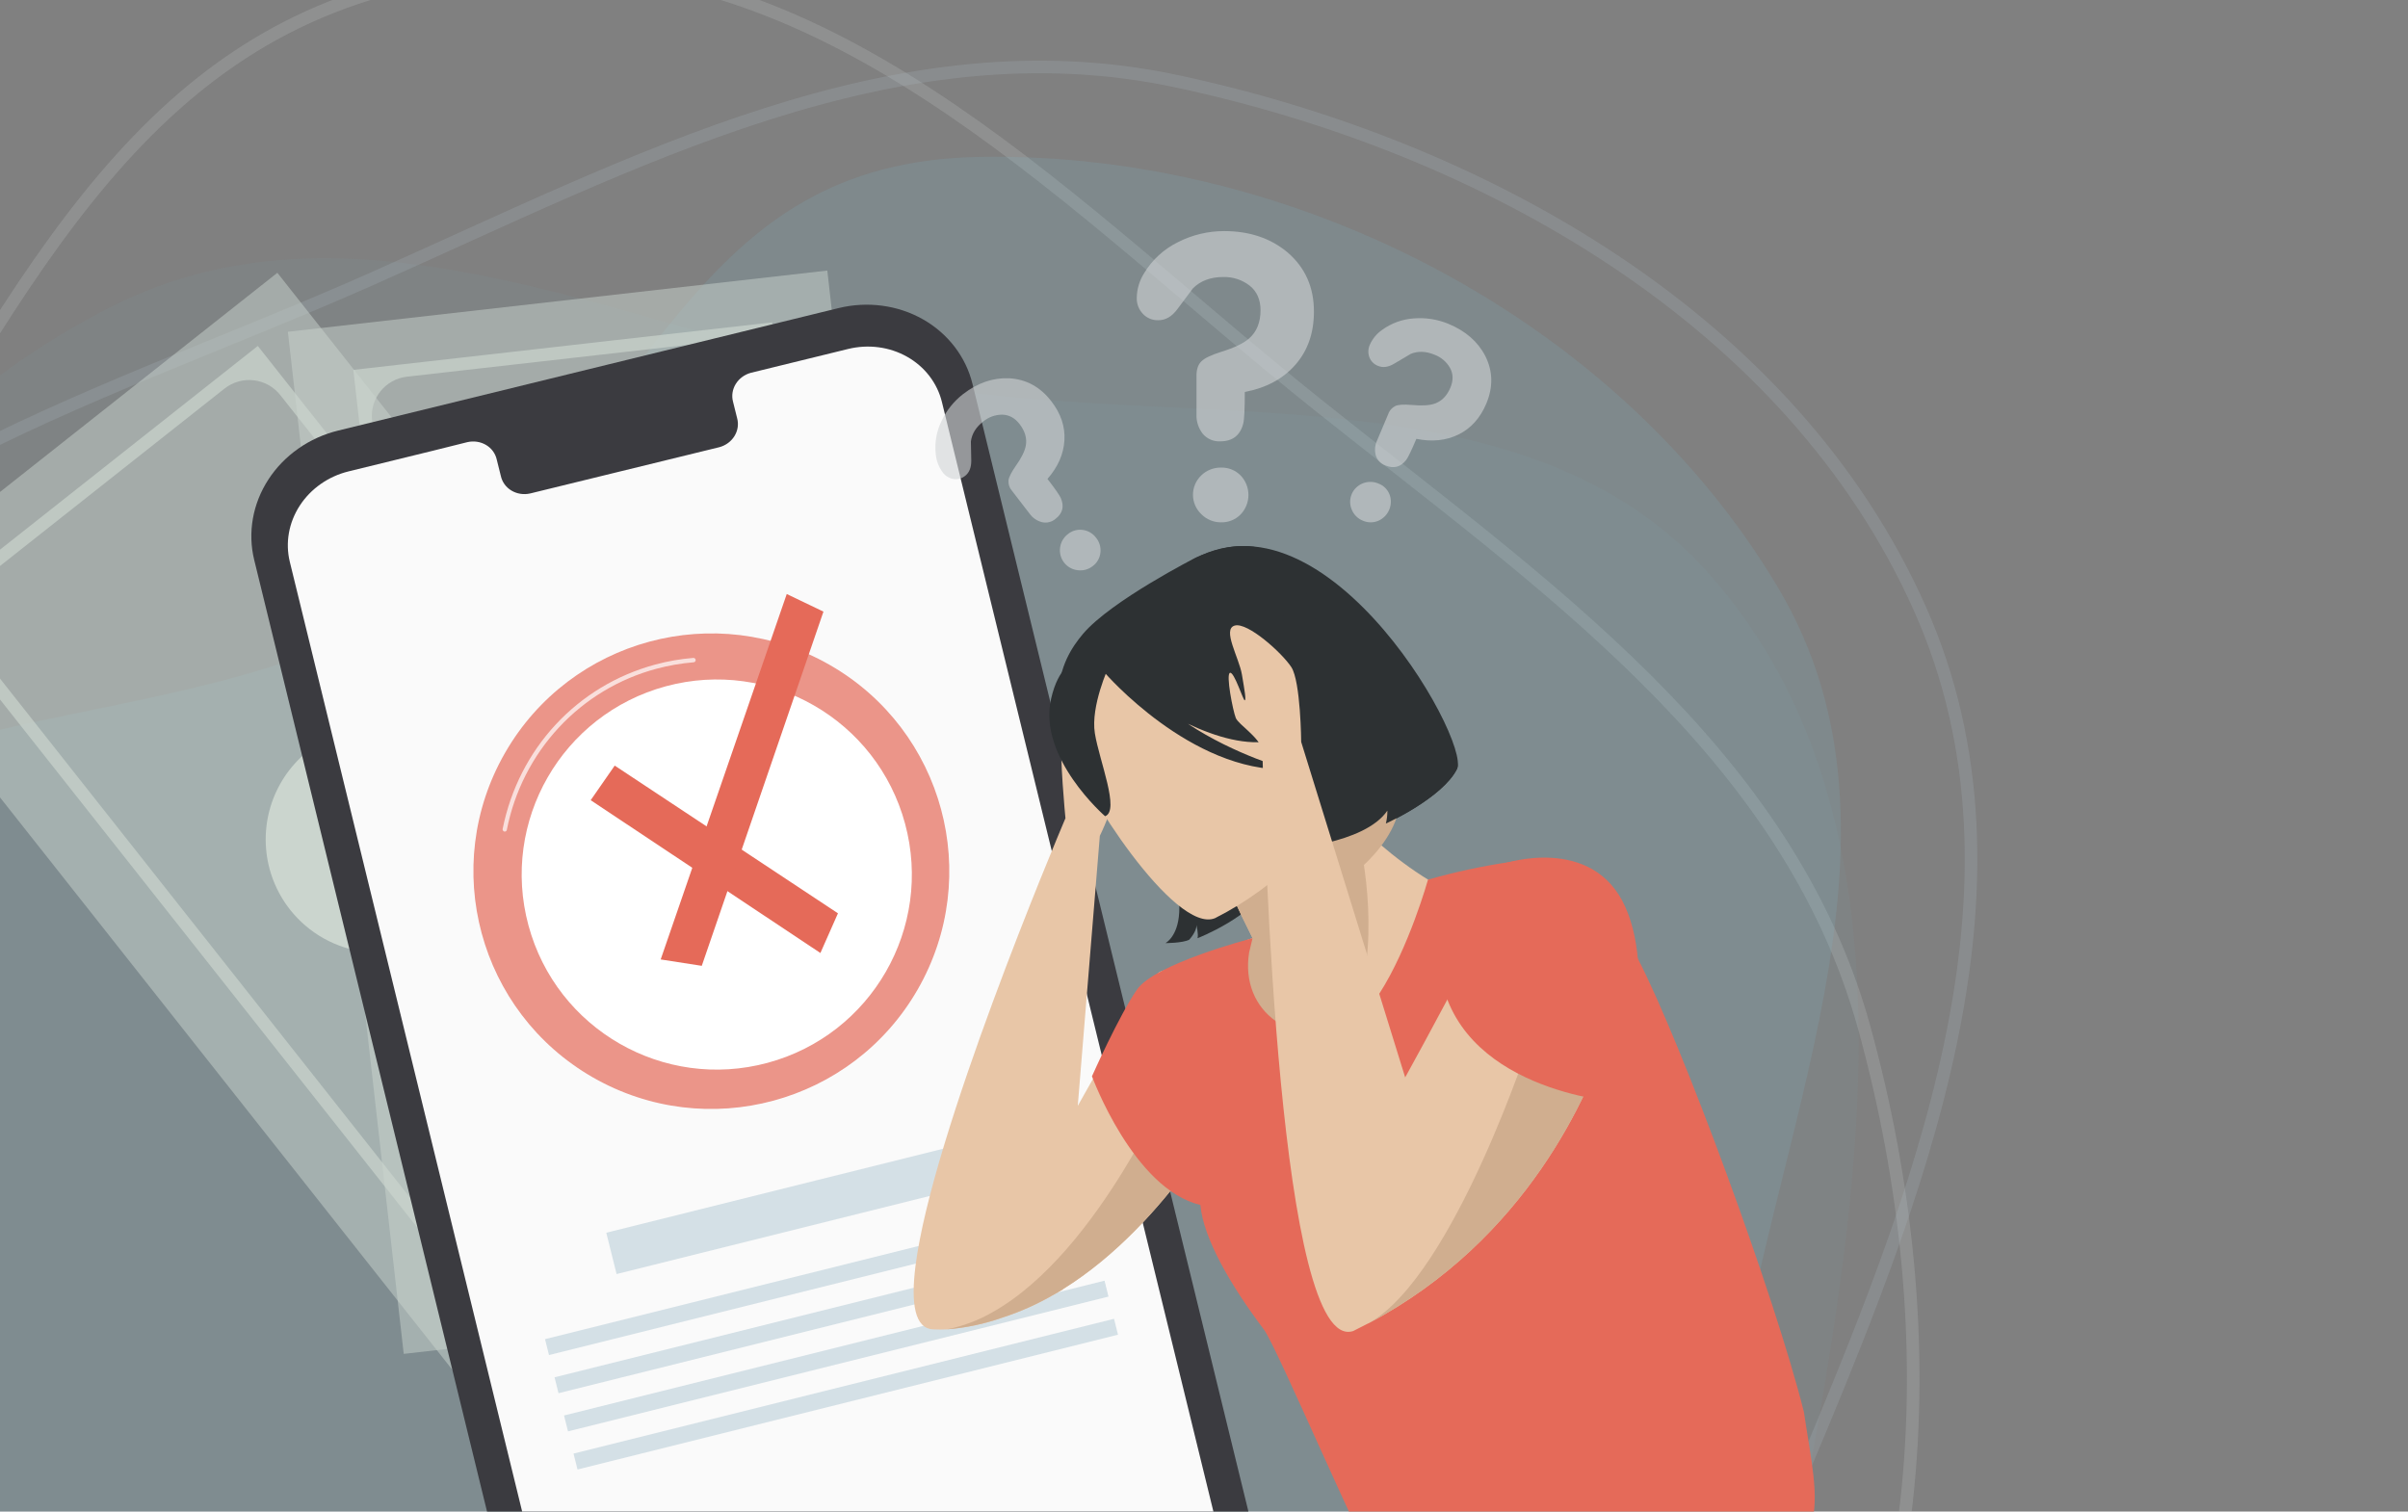 <svg width="575" height="361" viewBox="0 0 575 361" fill="none" xmlns="http://www.w3.org/2000/svg">
<rect x="0" y="0" width="575" height="361" fill="#808080" stroke="none"/>
<path opacity="0.2" fill-rule="evenodd" clip-rule="evenodd" d="M445.15 245.414C465.248 318.258 462.03 402.313 415.144 461.123C369.669 518.162 289.738 525.494 217.147 531.397C151.895 536.703 85.783 530.138 32.059 492.274C-22.321 453.948 -59.585 365.122 -77.3 300.833C-97.753 226.612 -63.123 182.976 -24.222 116.877C16.792 47.188 47.724 -5.524 128.37 -7.706C202.07 -9.701 256.731 50.381 314.568 96.595C368.114 139.38 426.884 179.212 445.15 245.414Z" stroke="#D0D3D5" stroke-width="3"/>
<path fill-rule="evenodd" clip-rule="evenodd" d="M-87.525 428.875C-135.797 369.605 -94.487 296.954 -72.297 224.307C-52.599 159.818 49.923 181.65 103.572 140.068C157.886 97.971 164.803 38.67 233.949 37.463C309.197 36.15 386.636 76.331 424.685 140.513C460.184 200.394 422.254 271.417 413.376 340.125C404.534 408.551 393.732 455.552 343.451 503.372C290.59 553.647 186.101 552.679 111.898 537.263C36.21 529.693 -39.817 487.451 -87.525 428.875Z" fill="#7ABED1" fill-opacity="0.15"/>
<path opacity="0.4" fill-rule="evenodd" clip-rule="evenodd" d="M342.781 523.456C281.947 566.613 199.199 575.291 129.632 551.512C67.875 530.403 47.448 461.96 10.144 409.758C-27.623 356.909 -89.436 314.466 -86.368 249.251C-83.029 178.28 -39.042 106.882 25.961 73.553C86.607 42.459 153.623 81.008 220.163 92.085C286.429 103.118 364.645 87.924 408.247 137.198C454.088 189.001 446.645 266.204 435.006 334.873C422.966 405.908 402.904 480.804 342.781 523.456Z" fill="#7ABED1" fill-opacity="0.15"/>
<path opacity="0.2" fill-rule="evenodd" clip-rule="evenodd" d="M280.873 19.381C354.782 35.118 427.894 76.714 458.476 145.428C488.136 212.074 457.803 286.389 429.585 353.531C404.22 413.884 367.923 469.53 309.56 499.756C250.484 530.352 154.481 522.483 89.261 508.575C13.967 492.517 -8.798 441.674 -49.528 376.686C-92.471 308.169 -124.994 256.423 -89.762 183.848C-57.564 117.523 20.949 96.705 88.619 66.677C151.268 38.877 213.704 5.079 280.873 19.381Z" stroke="#B3BECB" stroke-width="3"/>
<path d="M218.527 257.908L116.823 338.291L9.674 202.673L9.669 202.673L-35.475 145.533L66.229 65.15L150.527 171.845L218.527 257.908Z" fill="#CBD5CE" fill-opacity="0.5"/>
<path d="M225.212 308.716L96.404 323.335L76.945 151.595L76.94 151.593L68.742 79.234L197.55 64.616L212.86 199.729L225.212 308.716Z" fill="#CBD5CE" fill-opacity="0.5"/>
<path d="M61.559 82.62L-17.4 145.025L119.48 318.281L198.449 255.875L61.559 82.62ZM114.239 306.69L-7.235 152.899C-8.783 150.938 -9.489 148.443 -9.199 145.962C-8.909 143.481 -7.646 141.217 -5.688 139.666L53.606 92.805C54.584 92.031 55.705 91.458 56.905 91.118C58.104 90.778 59.359 90.677 60.598 90.822C61.837 90.967 63.034 91.355 64.123 91.963C65.212 92.571 66.17 93.388 66.943 94.367L188.359 248.045C189.888 249.986 190.586 252.454 190.298 254.909C190.01 257.363 188.76 259.604 186.823 261.138L127.276 308.205C125.346 309.733 122.889 310.431 120.444 310.147C117.999 309.863 115.767 308.62 114.239 306.69Z" fill="#CBD5CE" fill-opacity="0.7"/>
<path d="M184.37 76.989L84.369 88.337L109.225 307.736L209.235 296.392L184.37 76.989ZM110.889 295.125L88.849 100.389C88.569 97.907 89.285 95.415 90.841 93.46C92.397 91.506 94.664 90.249 97.146 89.965L172.24 81.444C173.479 81.303 174.733 81.407 175.932 81.751C177.131 82.095 178.25 82.672 179.225 83.449C180.201 84.226 181.014 85.187 181.618 86.278C182.222 87.369 182.605 88.569 182.745 89.808L204.795 284.417C205.07 286.873 204.36 289.338 202.82 291.271C201.281 293.204 199.037 294.447 196.582 294.728L121.164 303.29C118.718 303.57 116.262 302.866 114.335 301.335C112.409 299.804 111.169 297.57 110.889 295.125Z" fill="#CBD5CE" fill-opacity="0.7"/>
<path d="M69.277 217.266C65.956 213.064 63.956 207.971 63.529 202.631C63.103 197.292 64.269 191.946 66.88 187.269C69.491 182.593 73.43 178.796 78.199 176.358C82.968 173.921 88.353 172.953 93.672 173.576C98.991 174.199 104.006 176.386 108.082 179.86C112.159 183.334 115.114 187.939 116.574 193.092C118.034 198.246 117.933 203.717 116.284 208.813C114.635 213.909 111.513 218.402 107.311 221.723C104.521 223.928 101.324 225.562 97.903 226.532C94.482 227.501 90.903 227.787 87.371 227.373C83.839 226.959 80.424 225.854 77.319 224.12C74.214 222.385 71.481 220.057 69.277 217.266Z" fill="#CBD5CE"/>
<path d="M114.336 198.955C114.567 193.604 116.38 188.441 119.546 184.12C122.711 179.799 127.086 176.513 132.118 174.678C137.15 172.844 142.613 172.542 147.816 173.813C153.019 175.083 157.728 177.867 161.348 181.814C164.968 185.761 167.336 190.693 168.153 195.986C168.97 201.279 168.199 206.696 165.937 211.552C163.676 216.407 160.026 220.483 155.448 223.265C150.87 226.046 145.571 227.407 140.22 227.177C136.667 227.024 133.179 226.172 129.956 224.671C126.732 223.17 123.836 221.048 121.432 218.428C119.029 215.807 117.165 212.739 115.947 209.397C114.73 206.056 114.182 202.508 114.336 198.955Z" fill="#CBD5CE"/>
<path d="M281.159 404.534L161.98 434.256C147.59 437.773 132.977 429.186 129.67 415.659L60.7 133.714C59.912 130.496 59.806 127.145 60.387 123.852C60.968 120.558 62.224 117.387 64.085 114.52C65.945 111.652 68.374 109.144 71.231 107.139C74.088 105.134 77.318 103.671 80.736 102.834L200.224 73.582C207.125 71.894 214.373 72.855 220.374 76.254C226.375 79.654 230.638 85.212 232.225 91.708L301.205 373.651C302.78 380.15 301.555 387.05 297.798 392.838C294.04 398.627 288.057 402.832 281.159 404.534Z" fill="#3B3B40"/>
<path d="M202.479 83.352L179.315 89.03C177.798 89.436 176.495 90.393 175.693 91.689C174.892 92.985 174.656 94.515 175.038 95.943L176.022 99.892C176.215 100.598 176.257 101.338 176.147 102.068C176.036 102.799 175.775 103.505 175.379 104.148C174.982 104.79 174.458 105.355 173.835 105.811C173.213 106.266 172.506 106.604 171.754 106.803L126.581 117.853C125.047 118.194 123.45 117.947 122.141 117.167C120.832 116.387 119.918 115.138 119.599 113.694L118.614 109.746C118.295 108.301 117.381 107.052 116.072 106.273C114.763 105.493 113.166 105.246 111.632 105.586L103.493 107.616L83.224 112.581C78.399 113.766 74.213 116.704 71.583 120.75C68.954 124.797 68.097 129.622 69.2 134.167L136.517 409.366C137.631 413.916 140.618 417.808 144.823 420.188C149.027 422.569 154.104 423.242 158.938 422.06L278.174 392.871C280.573 392.288 282.84 391.265 284.847 389.861C286.853 388.457 288.559 386.7 289.867 384.69C291.174 382.68 292.058 380.456 292.467 378.146C292.876 375.835 292.803 373.484 292.251 371.227L224.925 96.03C224.374 93.775 223.356 91.658 221.929 89.799C220.502 87.941 218.694 86.379 216.609 85.201C214.525 84.024 212.203 83.254 209.779 82.937C207.354 82.619 204.873 82.76 202.479 83.352Z" fill="#FAFAFA"/>
<path d="M219.112 236.34C234.749 209.15 225.374 174.446 198.174 158.826C170.974 143.207 136.248 152.587 120.611 179.777C104.975 206.968 114.349 241.672 141.549 257.291C168.749 272.911 203.475 263.531 219.112 236.34Z" fill="#E56A59" fill-opacity="0.7"/>
<path opacity="0.7" d="M120.668 198.586C120.59 198.607 120.508 198.609 120.429 198.593C120.296 198.563 120.179 198.482 120.103 198.366C120.028 198.25 120.001 198.109 120.028 197.973C123.862 178.791 137.833 163.744 156.491 158.704C159.456 157.904 162.489 157.375 165.552 157.124C165.689 157.112 165.825 157.157 165.93 157.247C166.035 157.337 166.101 157.466 166.113 157.604C166.125 157.743 166.082 157.881 165.994 157.987C165.906 158.092 165.779 158.158 165.642 158.169C162.636 158.413 159.658 158.931 156.747 159.716C147.823 162.099 139.751 166.963 133.44 173.76C127.129 180.558 122.829 189.019 121.023 198.193C121.005 198.285 120.962 198.37 120.9 198.44C120.837 198.509 120.757 198.56 120.668 198.586Z" fill="white"/>
<path d="M183.3 253.826C208.133 247.118 222.827 221.549 216.119 196.716C209.411 171.883 183.842 157.19 159.009 163.897C134.176 170.605 119.483 196.174 126.19 221.007C132.898 245.84 158.467 260.534 183.3 253.826Z" fill="white"/>
<path d="M200.093 218.12L146.787 182.842L141.048 191.105L195.901 227.597L200.093 218.12Z" fill="#E56A59"/>
<path d="M167.575 230.661L196.63 146.07L187.865 141.866L157.762 229.138L167.575 230.661Z" fill="#E56A59"/>
<rect x="144.771" y="294.404" width="92.328" height="10.172" transform="rotate(-14.004 144.771 294.404)" fill="#C8D7E0" fill-opacity="0.76"/>
<rect x="130.143" y="319.822" width="133.015" height="3.912" transform="rotate(-14.004 130.143 319.822)" fill="#C8D7E0" fill-opacity="0.76"/>
<rect x="134.686" y="338.045" width="133.015" height="3.912" transform="rotate(-14.004 134.686 338.045)" fill="#C8D7E0" fill-opacity="0.76"/>
<rect x="132.418" y="328.932" width="133.015" height="3.912" transform="rotate(-14.004 132.418 328.932)" fill="#C8D7E0" fill-opacity="0.76"/>
<rect x="136.953" y="347.15" width="133.015" height="3.912" transform="rotate(-14.004 136.953 347.15)" fill="#C8D7E0" fill-opacity="0.76"/>
<path d="M277.098 232.024C274.664 232.943 266.326 248.261 257.357 264.103L262.625 199.621C262.625 199.621 266.108 192.515 266.096 189.263C266.084 186.011 270.398 160.395 268.223 159.623C266.049 158.851 254.723 171.035 253.591 176.555C252.92 179.86 254.416 195.408 254.416 195.408C251.995 201.117 222.595 270.879 218.612 302.304C217.463 311.395 218.447 317.28 222.831 317.481C223.944 317.537 225.059 317.537 226.172 317.481C230.632 317.138 235.026 316.209 239.243 314.717C239.278 314.695 239.319 314.681 239.36 314.676C243.673 313.278 247.822 311.42 251.735 309.132L252.006 308.985C253.132 308.355 253.774 307.96 253.774 307.96V307.913C266.538 300 276.862 288.341 284.122 278.396C288.63 272.288 292.653 265.837 296.155 259.101C303.244 233.927 285.159 228.949 277.098 232.024Z" fill="#E8C6A7"/>
<path d="M300.84 175.794C300.84 175.794 320.469 179.282 313.804 201.717C313.804 201.717 328.907 198.948 331.294 193.634C331.301 194.676 331.179 195.715 330.928 196.727C330.928 196.727 344.482 190.559 347.917 183.66C351.353 176.761 313.78 110.363 280.604 136.439C280.604 136.439 248.076 149.718 269.101 184.526C290.127 219.333 278.294 225.236 278.294 225.236C278.294 225.236 282.419 225.236 283.981 224.417C283.981 224.417 285.86 222.373 285.678 220.882C285.678 220.882 286.232 223.127 285.955 224.064C285.955 224.064 299.331 218.897 303.303 210.896C307.275 202.895 306.397 182.34 300.84 175.794Z" fill="#2D3133"/>
<path d="M342.399 218.335C343.577 228.115 343.465 243.45 332.151 246.384C325.08 248.222 319.971 251.162 315.91 253.148C310.306 255.881 306.641 256.806 302.275 250.526C294.75 239.697 297.631 224.55 297.631 224.55L299.122 224.049C295.657 217.198 292.351 210.051 291.043 205.367L316.5 192.247L318.886 191.016C320.887 193.366 323.013 195.606 325.256 197.726C330.513 202.781 338.651 209.562 348.126 213.91L342.399 218.335Z" fill="#E8C6A7"/>
<path d="M320.45 249.787L315.883 253.151C310.279 255.884 306.614 256.809 302.247 250.529C294.722 239.7 297.604 224.553 297.604 224.553L299.095 224.053C295.63 217.201 292.324 210.054 291.016 205.37L316.472 192.25C317.904 193.811 320.698 196.716 324.551 200.245C327.015 211.957 329.319 232.684 320.45 249.787Z" fill="#D0AE8F"/>
<path d="M313.069 192.715C313.069 192.715 317.784 176.967 316.64 164.954C315.815 156.376 314.826 120.308 285.603 133.14C285.603 133.14 265.373 143.426 258.626 151.362C253.275 157.69 246.416 169.991 264.472 193.469L269.74 201.623L313.069 192.715Z" fill="#2D3133"/>
<path d="M300.906 212.668C297.499 215.169 293.89 217.382 290.116 219.285C280.517 223.173 257.977 187.971 256.091 179.682C254.206 171.392 254.418 160.752 277.759 150.737C294.194 143.667 300.446 150.094 306.557 162.243C309.12 167.333 311.66 173.437 314.925 179.994C321.808 193.815 310.435 205.699 300.906 212.668Z" fill="#E8C6A7"/>
<path d="M319.91 211.376C321.843 194.567 298.584 166.6 298.584 166.6C298.584 166.6 312.296 164.208 323.846 162.223C326.41 167.313 328.949 173.417 332.214 179.974C339.097 193.819 329.427 204.406 319.91 211.376Z" fill="#D0AE8F"/>
<path d="M264.767 159.181C264.767 159.181 260.395 168.607 261.438 175.123C262.481 181.639 267.478 193.64 263.883 194.931C263.883 194.931 247.743 180.944 250.996 166.852C254.455 151.905 264.767 159.181 264.767 159.181Z" fill="#2D3133"/>
<path d="M261.303 158.272C261.303 158.272 262.193 159.038 263.748 160.258C263.813 160.558 263.854 160.729 263.854 160.729C263.854 160.729 284.361 184.46 307.549 183.765C307.549 183.765 295.009 180.389 283.654 172.854C290.49 176.071 297.797 178.186 303.961 176.872C309.07 176.283 319.948 195.383 306.683 202.871C306.683 202.871 325.823 201.693 331.285 193.592C331.299 194.634 331.179 195.674 330.926 196.685C330.926 196.685 344.479 190.517 347.915 183.612C351.35 176.707 295.929 117.68 261.303 158.272Z" fill="#2D3133"/>
<path d="M284.133 278.379C276.873 288.323 266.549 299.983 253.785 307.895V307.942C253.785 307.942 253.155 308.337 252.018 308.967L251.747 309.115C247.833 311.402 243.684 313.261 239.372 314.659C239.33 314.663 239.29 314.677 239.254 314.7C235.032 316.193 230.631 317.122 226.166 317.463C230.007 316.702 233.695 315.308 237.079 313.339C243.561 309.692 249.454 304.254 254.546 298.463C265.948 285.442 273.179 270.672 273.585 270.572L284.133 278.379Z" fill="#D0AE8F"/>
<path d="M391.082 228.913C390.022 226.863 388.953 224.92 387.877 223.086C383.204 215.115 378.448 209.288 373.734 206.66C371.153 205.229 366.504 205.099 360.593 205.859C353.972 206.833 347.423 208.244 340.988 210.083C340.988 210.083 336.445 226.344 329.344 237.344C327.317 240.496 325.066 243.235 322.656 245.003C321.051 246.29 319.092 247.056 317.04 247.2C312.09 247.383 307.835 246.134 304.612 243.842C299.697 240.366 297.181 234.463 298.265 227.546V227.516L299.079 224.123V224.064C298.419 224.235 275.761 230.162 271.489 236.342C267.216 242.522 260.746 257.045 260.746 257.045C260.746 257.045 270.646 283.981 286.645 287.781C286.645 287.781 286.645 287.834 286.645 287.863C287.393 295.752 293.716 306.793 301.831 317.569C304.948 321.693 325.926 371.294 329.344 375.171C353.587 373.203 384.062 379.772 408.163 373.444C439.655 374.878 433.979 359.102 430.752 337.231C423.839 309.494 401.572 249.144 391.082 228.913Z" fill="#E56A59"/>
<path d="M364.35 207.236C360.985 208.585 347.85 235.067 335.54 257.314L310.708 177.189C310.708 177.189 310.59 162.737 308.351 159.32C306.112 155.903 297.921 148.544 294.845 149.399C291.769 150.253 295.87 157.058 296.554 161.099C297.237 165.141 297.579 167.073 297.237 167.256C296.895 167.438 294.715 160.345 293.702 160.687C292.688 161.028 294.403 169.742 295.086 171.456C295.735 173.071 300.755 176.04 301.445 179.186C301.922 199.966 305.493 323.588 323.112 317.885C323.249 317.834 323.379 317.769 323.501 317.69C324.591 317.154 325.67 316.612 326.725 316.052H326.766L326.813 316.023C364.621 295.992 379.506 261.19 384.35 246.285C385.782 241.854 386.33 239.185 386.33 239.185C394.256 209.315 373.543 203.536 364.35 207.236Z" fill="#E8C6A7"/>
<path opacity="0.6" d="M296.245 113.555C295.642 112.938 294.916 112.453 294.113 112.128C293.31 111.804 292.447 111.648 291.58 111.67C290.7 111.654 289.826 111.812 289.01 112.136C288.193 112.459 287.451 112.942 286.827 113.555C286.202 114.159 285.706 114.881 285.369 115.678C285.032 116.475 284.861 117.33 284.866 118.194C284.87 119.058 285.05 119.912 285.396 120.705C285.741 121.499 286.245 122.216 286.876 122.813C287.488 123.431 288.22 123.921 289.029 124.253C289.837 124.585 290.704 124.753 291.58 124.746C292.447 124.767 293.309 124.611 294.112 124.286C294.915 123.962 295.641 123.477 296.245 122.861C297.445 121.601 298.113 119.936 298.113 118.206C298.113 116.475 297.445 114.81 296.245 113.55V113.555ZM307.432 60.258C303.387 56.879 298.352 55.19 292.328 55.19C288.498 55.182 284.722 56.081 281.316 57.813C277.946 59.462 275.13 62.04 273.209 65.235C272.084 67.004 271.473 69.046 271.444 71.135C271.401 72.551 271.929 73.925 272.911 74.957C273.379 75.456 273.95 75.85 274.585 76.112C275.22 76.375 275.905 76.5 276.593 76.479C278.333 76.479 279.856 75.588 281.16 73.807L284.886 68.83C286.688 67.052 289.083 66.161 292.069 66.158C294.371 66.089 296.624 66.825 298.43 68.236C300.137 69.618 300.997 71.57 300.997 74.087C300.997 76.987 300.094 79.228 298.289 80.813C296.985 81.98 294.747 83.054 291.575 84.036C289.218 84.776 287.663 85.525 286.871 86.298C286.079 87.071 285.707 88.231 285.707 89.748V98.957C285.641 100.614 286.16 102.242 287.174 103.562C287.679 104.174 288.322 104.659 289.052 104.979C289.781 105.299 290.577 105.444 291.374 105.403C294.308 105.403 296.14 103.991 296.87 101.166C297.118 100.199 297.242 97.68 297.242 93.609C302.344 92.642 306.37 90.477 309.32 87.114C312.27 83.751 313.747 79.53 313.75 74.45C313.766 68.613 311.66 63.882 307.432 60.258Z" fill="#D0D3D5"/>
<path opacity="0.6" d="M331.796 118.074C331.566 117.485 331.214 116.951 330.763 116.505C330.311 116.06 329.769 115.713 329.173 115.487C328.581 115.23 327.942 115.093 327.295 115.084C326.648 115.075 326.006 115.194 325.406 115.434C324.812 115.671 324.272 116.023 323.817 116.469C323.362 116.915 323.002 117.447 322.758 118.032C322.514 118.618 322.39 119.245 322.395 119.879C322.399 120.512 322.531 121.138 322.784 121.72C323.023 122.312 323.381 122.85 323.836 123.302C324.291 123.754 324.833 124.11 325.431 124.35C326.013 124.608 326.642 124.743 327.28 124.747C327.917 124.751 328.549 124.624 329.134 124.374C330.307 123.852 331.235 122.908 331.729 121.735C332.224 120.561 332.248 119.245 331.796 118.055V118.074ZM354.659 85C352.885 81.577 349.949 79.022 345.852 77.336C343.255 76.262 340.435 75.817 337.628 76.04C334.868 76.223 332.219 77.185 329.995 78.811C328.728 79.701 327.728 80.914 327.104 82.322C326.669 83.269 326.628 84.348 326.991 85.324C327.168 85.793 327.444 86.22 327.801 86.575C328.158 86.93 328.588 87.206 329.061 87.384C330.242 87.871 331.53 87.692 332.926 86.847L336.884 84.507C338.616 83.804 340.497 83.87 342.525 84.705C344.115 85.297 345.44 86.428 346.263 87.897C347.03 89.315 347.053 90.878 346.332 92.587C345.507 94.55 344.253 95.82 342.569 96.397C341.346 96.832 339.518 96.937 337.085 96.712C335.27 96.557 333.993 96.624 333.244 96.929C332.827 97.132 332.454 97.415 332.149 97.762C331.844 98.109 331.613 98.513 331.468 98.95L328.826 105.207C328.309 106.317 328.2 107.571 328.518 108.751C328.683 109.308 328.98 109.817 329.384 110.238C329.788 110.658 330.288 110.978 330.842 111.169C332.823 111.991 334.472 111.541 335.793 109.835C336.24 109.235 337.046 107.559 338.21 104.806C341.948 105.567 345.3 105.222 348.264 103.771C351.229 102.32 353.443 99.867 354.904 96.412C356.574 92.44 356.492 88.636 354.659 85Z" fill="#D0D3D5"/>
<path opacity="0.6" d="M261.753 128.456C261.377 127.942 260.902 127.51 260.355 127.184C259.809 126.858 259.203 126.645 258.573 126.559C257.948 126.468 257.31 126.508 256.7 126.675C256.09 126.842 255.522 127.134 255.03 127.532C254.514 127.916 254.08 128.401 253.755 128.957C253.43 129.512 253.22 130.128 253.137 130.767C253.048 131.399 253.086 132.043 253.25 132.66C253.414 133.278 253.7 133.856 254.092 134.36C254.483 134.865 254.971 135.285 255.527 135.597C256.084 135.909 256.697 136.106 257.331 136.175C257.964 136.263 258.608 136.222 259.225 136.055C259.842 135.888 260.42 135.598 260.923 135.203C261.433 134.828 261.861 134.351 262.178 133.801C262.494 133.252 262.693 132.642 262.762 132.012C262.839 131.382 262.79 130.742 262.616 130.132C262.443 129.521 262.149 128.951 261.753 128.456ZM251.044 95.833C248.41 92.405 245.054 90.575 240.977 90.341C237.116 90.172 233.445 91.434 229.962 94.125C227.755 95.835 225.988 98.048 224.807 100.58C223.601 103.05 223.133 105.817 223.458 108.547C223.609 110.087 224.174 111.556 225.094 112.799C225.706 113.646 226.627 114.217 227.657 114.389C228.152 114.47 228.66 114.445 229.145 114.315C229.631 114.185 230.083 113.953 230.472 113.635C231.472 112.857 231.928 111.651 231.928 110.026L231.836 105.444C232.074 103.591 233.055 102.005 234.778 100.668C236.068 99.596 237.695 99.017 239.37 99.033C240.988 99.079 242.36 99.837 243.486 101.31C244.781 103.002 245.266 104.719 244.943 106.461C244.714 107.725 243.909 109.379 242.515 111.325C241.48 112.816 240.912 113.951 240.812 114.73C240.783 115.191 240.846 115.654 240.998 116.091C241.149 116.528 241.386 116.93 241.695 117.274L245.855 122.678C246.571 123.677 247.614 124.395 248.802 124.706C249.368 124.84 249.958 124.838 250.524 124.699C251.089 124.561 251.614 124.289 252.054 123.908C253.743 122.611 254.164 120.964 253.316 118.966C253.022 118.282 251.957 116.752 250.122 114.375C252.624 111.524 253.973 108.457 254.17 105.172C254.368 101.887 253.326 98.774 251.044 95.833Z" fill="#D0D3D5"/>
<path d="M384.369 246.283C379.525 261.189 364.646 295.984 326.832 316.015C347.339 304.527 365.771 247.167 365.771 247.167L384.369 246.283Z" fill="#D0AE8F"/>
<path d="M359.112 206.238C359.112 206.238 380.326 199.168 388.116 216.625C395.906 234.081 387.326 263.298 387.326 263.298C387.326 263.298 350.013 261.224 344.232 234.064L359.112 206.238Z" fill="#E56A59"/>
</svg>

